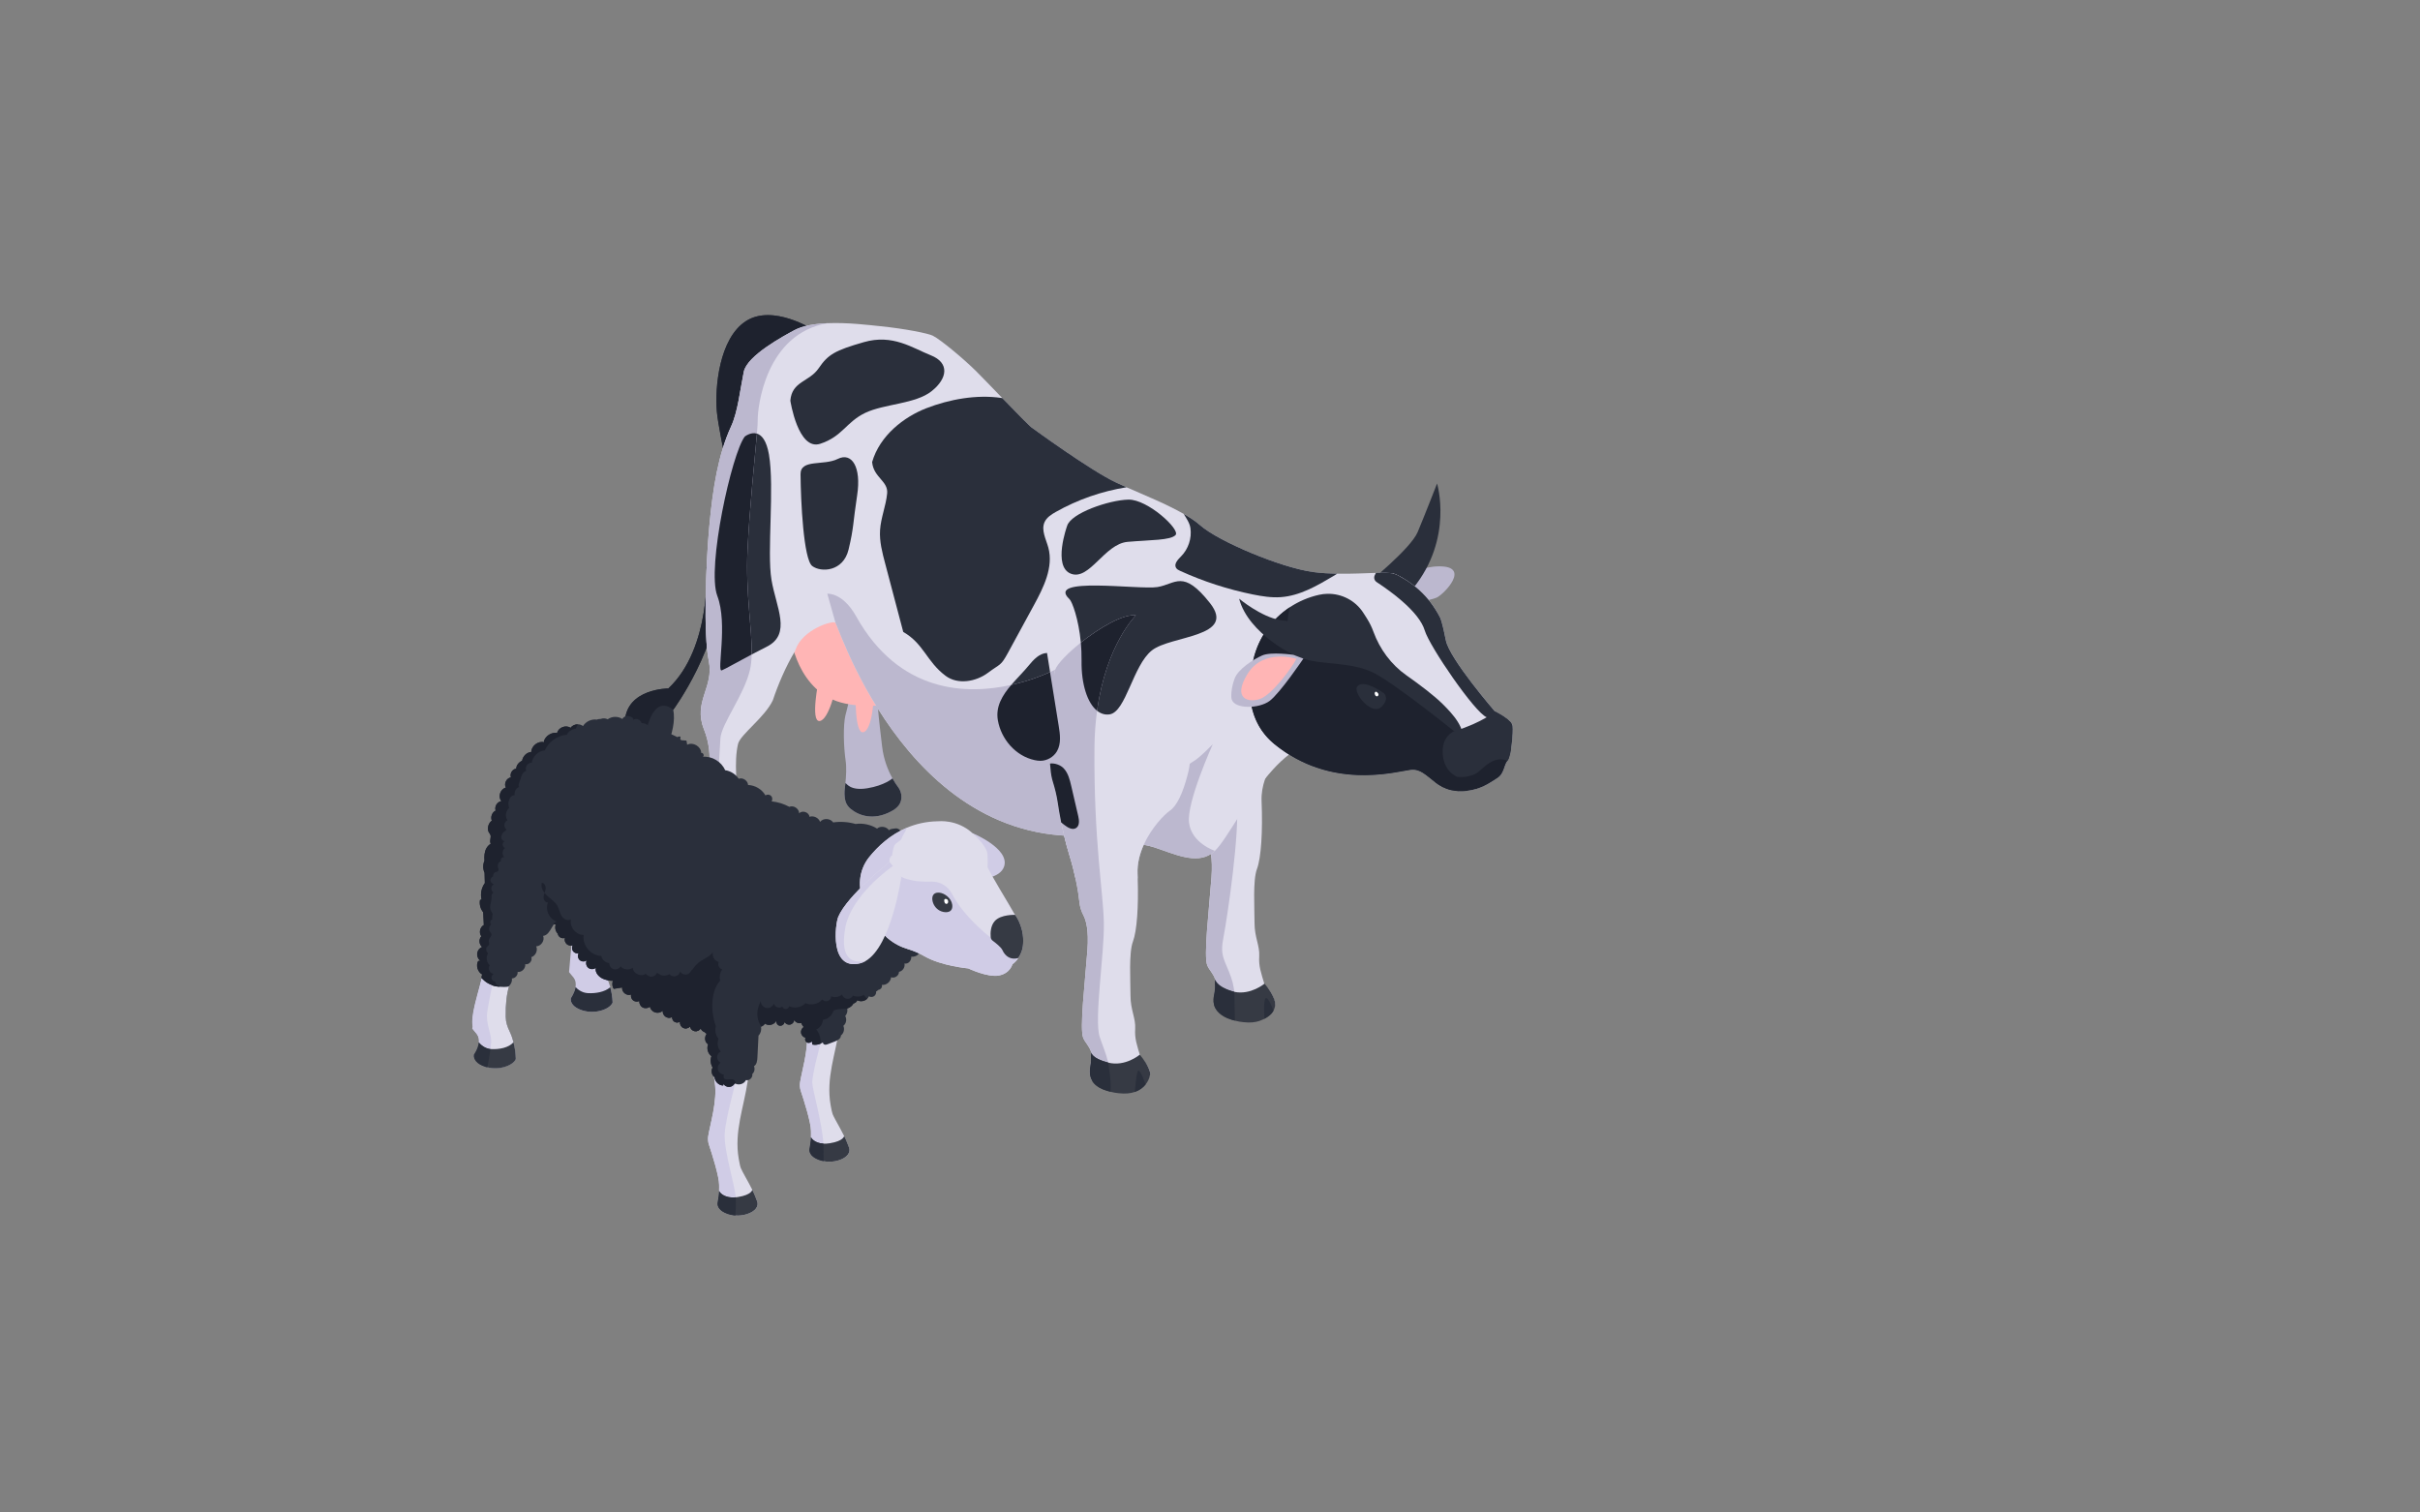 <?xml version="1.0" encoding="utf-8"?>
<!-- Generator: Adobe Illustrator 24.1.3, SVG Export Plug-In . SVG Version: 6.00 Build 0)  -->
<svg version="1.1" id="Layer_1" xmlns="http://www.w3.org/2000/svg" xmlns:xlink="http://www.w3.org/1999/xlink" x="0px" y="0px"
	 viewBox="0 0 1440 900" style="enable-background:new 0 0 1440 900;" xml:space="preserve">
<rect x="0" y="0" width="1440" height="900" fill="#808080" stroke="none"/>
<style type="text/css">
	.st0{fill:#BCB8CF;}
	.st1{fill:#2A2F3B;}
	.st2{fill:#DFDDEB;}
	.st3{fill:#1E222E;}
	.st4{fill:#FFB5B5;}
	.st5{fill:#363A44;}
	.st6{fill:#FFFFFF;}
	.st7{fill:#D0CCE6;}
</style>
<g>
	<g>
		<path class="st0" d="M826.89,354.76c0.56-1.34,9.94-17.56,29.33-17.76c19.38-0.19,2.95,16.66-1.35,18.6
			c-4.31,1.94-14.04,2.04-20.13,10.18C828.64,373.92,826.89,354.76,826.89,354.76z"/>
		<path class="st1" d="M855.12,287.71c0,0,9.89,32.64-14.27,62.34l-27.75-2.34c0,0,26.25-21.07,30.46-31.08
			C847.77,306.61,855.12,287.71,855.12,287.71z"/>
		<path class="st2" d="M899.14,445.62c-0.5,3.24-1.23,6.04-2.09,7.09c-2.28,2.75-1.78,7.72-6.33,10.49
			c-3.74,2.28-9.26,6.67-18.39,7.46c-1.31,0.1-2.69,0.13-4.19,0.08c-0.55-0.03-1.12-0.05-1.73-0.13c-0.16,0-0.31,0-0.47-0.03
			c-2.75-0.26-5.13-1.02-7.22-2.07c-1.78-0.89-3.35-1.96-4.84-3.09c-5.02-3.82-8.82-8.14-14.62-7.32
			c-4.37,0.6-14.57,3.17-27.57,3.19h-1.18c-0.55-0.03-1.1-0.03-1.67-0.05c-0.47,0-0.94-0.03-1.41-0.05c-0.34,0-0.65-0.03-0.99-0.03
			c-0.58-0.03-1.18-0.08-1.78-0.13c-1.78-0.1-3.56-0.29-5.39-0.55c-0.52-0.05-1.02-0.13-1.54-0.21c-0.16-0.03-0.31-0.05-0.5-0.08
			c-0.94-0.16-1.91-0.31-2.9-0.5c-0.05,0-0.1-0.03-0.16-0.03c-0.6-0.13-1.15-0.24-1.73-0.37c-0.39-0.08-0.78-0.18-1.15-0.26
			c-0.42-0.08-0.81-0.18-1.23-0.29c-0.13-0.03-0.26-0.08-0.39-0.1c-0.34-0.08-0.68-0.16-1.02-0.26c-0.5-0.13-0.99-0.26-1.46-0.42
			c-0.6-0.16-1.2-0.34-1.78-0.52c-1.1-0.34-2.17-0.71-3.27-1.1c-0.42-0.16-0.86-0.31-1.31-0.5c-0.44-0.16-0.86-0.34-1.33-0.52
			c-0.18-0.05-0.39-0.13-0.6-0.24c-0.31-0.13-0.68-0.29-1.02-0.44c-0.5-0.18-0.97-0.39-1.44-0.63c-0.58-0.24-1.15-0.52-1.73-0.78
			c-0.52-0.24-1.02-0.5-1.54-0.76c-0.5-0.26-1.02-0.52-1.52-0.81c-0.52-0.26-1.05-0.55-1.54-0.84c-0.52-0.29-1.05-0.6-1.54-0.89
			c-0.5-0.29-0.97-0.58-1.46-0.89c-0.55-0.34-1.1-0.68-1.65-1.05c-0.5-0.31-0.97-0.65-1.46-0.99c-1.18-0.81-2.33-1.65-3.51-2.54
			c-0.24-0.18-0.47-0.37-0.71-0.58c-0.47-0.34-0.89-0.68-1.36-1.05c-12.22-9.97-15.41-23.73-14.57-37.2
			c0.03-0.26,0.03-0.5,0.05-0.76c0-0.16,0.03-0.34,0.03-0.5c0.05-0.5,0.1-0.99,0.16-1.49c0.03-0.5,0.1-1.02,0.16-1.54
			c0.1-0.76,0.21-1.54,0.34-2.33c0.34-2.28,0.78-4.53,1.31-6.72c0-0.05,0.03-0.1,0.03-0.13c4.24-17.92,13.18-32.54,13.18-32.54
			l39.89-8.82l20.17-4.45l0.99-0.21l9-4.87c0,0,0.03,0.03,0.05,0.03c0.31,0.13,2.12,0.81,4.79,2.25c0,0,0,0,0.03,0
			c4.32,2.41,10.88,6.83,16.71,14.15c0,0.05,0.03,0.08,0.05,0.08c2.04,2.59,4,5.55,5.73,8.89c0.18,0.31,0.31,0.63,0.5,0.94
			c0,0,1.18,2.28,3.32,13.37c2.15,11.06,29.22,42.35,29.22,42.35s8,3.87,10.07,7.38c0.26,0.44,0.42,0.86,0.47,1.26
			C900.35,434.32,899.98,440.52,899.14,445.62z"/>
		<path class="st3" d="M899.14,445.62c-0.5,3.24-1.23,6.04-2.09,7.09c-2.28,2.75-1.78,7.72-6.33,10.49
			c-3.74,2.28-9.26,6.67-18.39,7.46c-1.31,0.1-2.69,0.13-4.19,0.08c-0.55-0.03-1.12-0.05-1.73-0.13l-3.45-11.2l22.02-9.97
			L899.14,445.62z"/>
		<path class="st2" d="M780.98,415.81c-2.72,11.42-6.49,20.36-11.16,23.5c-4.68,3.13-19.87,19.43-19.13,37.39
			c0.74,17.96-0.23,33.7-2.75,40.4c-2.52,6.69-1.43,23.36-1.44,32.05c-0.01,8.69,3.18,13.56,2.79,19.86
			c-0.37,6,1.07,9.73,3.09,16.57c2.15,2.64,4.69,5.21,5.81,9.54c0.46,0.79,4.13,7.74-15.5,11.57c-1.46,0.28-2.97,0.31-4.43,0.07
			c-1.39-0.23-2.86-0.54-3.71-0.76c-3.82-0.97-6.69-2.76-8.58-4.28c-1.29-0.81-2.27-1.69-2.72-2.63c-2.2-4.63,0.06-8.64-0.25-12.61
			c-0.06-0.75,0.01-1.99,0.16-3.53c-1.27-3.87-3.49-5.5-4.76-8.46c-2.3-5.41,1-32.72,2.48-52.38c0.87-11.68-0.83-17.66-2.36-20.6
			c-1.25-2.4-2.11-4.98-2.38-7.66c-0.39-3.71-1.18-9.3-2.78-16.26c-0.83-3.64-1.88-7.65-3.23-11.98c-6.15-19.87-7.9-39.11-7.9-39.11
			C693.61,410.82,783.71,404.38,780.98,415.81z"/>
		<path class="st0" d="M732.64,581.81c2.58,7.35,2.59,17.68,1.91,24.18c-3.82-0.97-6.69-2.76-8.58-4.28
			c-1.29-0.81-2.27-1.69-2.72-2.63c-2.2-4.63,0.06-8.64-0.25-12.61c-0.06-0.75,0.01-1.99,0.16-3.53c-1.27-3.87-3.49-5.5-4.76-8.46
			c-2.3-5.41,1-32.72,2.48-52.38c0.87-11.68-0.83-17.66-2.36-20.6c-1.25-2.4-2.11-4.98-2.38-7.66c-0.39-3.71-1.18-9.3-2.78-16.26
			c7.98-6.97,21.28-13.96,22.59-1.07c1.88,18.59-5.65,69.61-7.94,81.24C725.73,569.39,728.78,570.82,732.64,581.81z"/>
		<path class="st1" d="M483.95,196.19c0,0-24.03-15.44-40.06-5.13c-16.02,10.31-18.56,39.7-17.34,53.72s13.53,67.46,13.53,67.46
			l31.65-40.28c0,0-27.19-32.85-27.4-43.46c-0.21-10.61,2.66-23.15,18.74-15.05c16.08,8.1,23.6-18.58,23.6-18.58L483.95,196.19z"/>
		<path class="st1" d="M420.42,337.75c0,0,3.03,47.78-22.73,71.92c0,0-24.67-0.03-25.86,19.42c-1.18,19.45,4.17,24.59,4.17,24.59
			l0.41-5.78c0,0,5.44,9.34,5.55,15.11c0,0,2.49-6.87,1.31-13.15c0,0,3.66-0.6,1.18,6.28c0,0,4.69-1.67,5.5-13.76
			c0,0,3.58-4.8,1.83,12.56c0,0,11.68-19.76,8.8-32.51c0,0,28.17-38.04,27.88-75.83c-0.07-9,9.49-23.81,9.49-23.81l-10.78-13.96
			L420.42,337.75z"/>
		<path class="st3" d="M483.95,196.19c0,0-24.03-15.44-40.06-5.13c-16.02,10.31-18.56,39.7-17.34,53.72s13.53,67.46,13.53,67.46
			l31.65-40.28c0,0-27.19-32.85-27.4-43.46c-0.21-10.61,2.66-23.15,18.74-15.05c16.08,8.1,23.6-18.58,23.6-18.58L483.95,196.19z"/>
		<path class="st3" d="M437.94,322.77c0,0-9.57,14.81-9.49,23.81c0.29,37.79-27.88,75.83-27.88,75.83s-8.78-8.86-14.37,6.8
			c-4.94,13.81-4.46,29.57-4.28,33.07c-0.5-5.8-5.51-14.4-5.51-14.4l-0.41,5.79c0,0-5.35-5.14-4.17-24.59
			c1.19-19.44,25.86-19.42,25.86-19.42c25.76-24.14,22.73-71.91,22.73-71.91l6.75-28.94L437.94,322.77z"/>
		<path class="st0" d="M535.99,476.88c-0.69,2.23-2.43,4.19-5.74,5.95c-10.56,5.62-19.19,2.53-24.15-1.56
			c-1.28-1.06-2.27-2.44-2.85-4c-0.1-0.27-0.21-0.64-0.29-1.05c-0.52-2.35-0.59-4.78-0.26-7.17c0.12-0.87,0.24-1.91,0.36-3.06
			c0.42-3.97,0.73-9.25,0.13-13.36c-1.23-8.39-1.54-21.23-0.1-27.09c1.45-5.86,6.41-20.7-0.21-37.24c-1.21-3.02-1.77-5.76-1.91-8.34
			c3.94,9.49,10.93,25.09,21.49,41.87c0.59,7.3,1.58,14.92,2.4,22.13c0.93,8.17,3.69,14.71,6.21,19.21
			c1.23,2.21,2.41,3.91,3.29,5.09C536.22,470.72,536.9,473.94,535.99,476.88z"/>
		<path class="st4" d="M470.2,376.87c-0.22,0.97,3.85,35.82,32.64,41.75c28.79,5.93,48.5-8.25,46.8-9.16
			c-1.7-0.91-14.85-43.53-14.85-43.53l-28.77-5.05l-24.32,0.49L470.2,376.87z"/>
		<path class="st4" d="M487.14,404.72c0,0-5.05,24.68,0.49,24.32s10.19-20.44,9.46-20.91C496.36,407.67,487.14,404.72,487.14,404.72
			z"/>
		<path class="st4" d="M509.16,411.81c0,0-0.81,25.17,4.58,23.89c5.4-1.28,6.6-21.87,5.8-22.21
			C518.74,413.16,509.16,411.81,509.16,411.81z"/>
		<path class="st2" d="M840.85,350.04l-6.6,7.61l-11.95,13.8l-50.06,74.09c-1.77,1-3.5,2.15-5.22,3.45
			c-3.3,2.51-6.48,5.54-9.53,8.88c-15.25,16.73-27.21,41.37-34.55,48.41c-0.64,0.61-1.29,1.15-1.98,1.62
			c-9.44,6.6-22.42,0.12-34.22-3.72c-1.62-0.53-3.71-1.03-6.15-1.51c-14.38-2.85-40.48-4.94-47.4-5.45
			c-1.11-0.08-1.72-0.13-1.72-0.13c-52.96-3.92-88-41.91-109-75.27c-10.56-16.78-17.55-32.38-21.49-41.87
			c-2.24-5.44-3.5-8.87-3.82-9.37c-0.01-0.02-0.03-0.03-0.04-0.05c-1.57-1.51-19.67,3.99-23.78,16.12c-0.1,0.3-0.21,0.61-0.34,0.94
			c-5.44,8.95-10.16,20.18-13.11,29.06c-0.01,0.01-0.01,0.02-0.02,0.03c-4.77,10.23-19.4,20.39-20.72,26.06
			c-1.21,5.18-1.41,11.5-1.1,18.33c0.4,9.14,1.75,19.19,2.81,28.57c0.99,8.64,4.01,15.47,6.65,19.97c1.08,1.83,2.08,3.28,2.86,4.33
			c1.85,2.46,2.54,5.68,1.62,8.62c-0.69,2.23-2.29,4.49-5.74,5.95c-6.56,2.78-11.07,3.6-14.5,3.26c-4.3-0.39-6.89-2.55-9.65-4.83
			c-1.28-1.06-2.27-2.43-2.86-4c-0.1-0.27-0.2-0.64-0.29-1.05c-0.52-2.35-0.58-4.78-0.26-7.17c0.21-1.54,0.46-3.62,0.62-5.9
			c0.26-3.45,0.34-7.34-0.12-10.53c-1.23-8.39-1.54-21.23-0.1-27.09c1.45-5.86,6.41-20.7-0.21-37.24
			c-6.62-16.53,6.15-24.97,2.86-40.75c-3.31-15.78-1.76-57.58,0.34-80.24c2.1-22.66,5.32-42.66,12.95-59.23
			c4.06-8.82,5.3-21.51,7.55-32.52c1.98-9.68,23.89-21.39,30.08-24.73c5.14-2.77,12.43-3.89,20.02-4.19
			c11.9-0.47,24.5,1.14,30.53,1.74c15.66,1.56,29.28,4.41,31.83,5.7c4.77,2.39,18.67,14.05,25.78,21.11c3,2.99,9.3,9.53,15.62,16.07
			c8.61,8.9,17.31,17.82,17.87,17.81c0,0,34.61,25.32,49.88,32.45c1.92,0.89,3.99,1.82,6.14,2.78c0,0,0,0,0.01,0
			c10.83,4.75,24.04,10.11,34.05,15.86c3.84,2.2,7.21,4.46,9.8,6.76c10.71,9.53,48.47,25.45,67.75,27.88
			c4.54,0.57,9.21,0.83,13.76,0.92c8.54,0.16,16.72-0.32,23.06-0.49c4.64-0.14,8.29-0.11,10.38,0.43c0.02,0,0.03,0.01,0.05,0.02
			c1.7,0.45,3.32,1.27,4.78,2.24c0.01,0,0.02,0.01,0.03,0.02C838.03,346.26,840.85,350.04,840.85,350.04z"/>
		<path class="st1" d="M870.18,442.15c-2.42,8.7-7.86,17.85-11.44,26.35c-7.81-3.88-11.94-11.47-19.48-10.41
			c-9.56,1.34-47.34,12.06-80.84-15.25c-16.33-13.32-16.57-33.43-12.54-50.54c3.05-12.95,10.96-23.93,21.7-31.01
			c5.2-3.45,11.07-5.97,17.36-7.36c1.64-0.36,3.29-0.56,4.93-0.59c8.45-0.17,16.57,3.95,21.3,11.22c0.68,1.05,1.36,2.12,2.03,3.17
			c1.95,3.08,3.14,5.7,4.03,8.14c3.82,10.45,10.55,19.58,19.65,25.98c8.04,5.64,16.66,12.2,21.59,17.11
			C864.29,424.75,872.59,433.47,870.18,442.15z"/>
		<path class="st1" d="M899.61,430.74c-4.88-1.02-11.13-2.47-14.97-3.94c-7.01-2.69-34.05-42.21-36.85-51.62
			c-1.63-5.47-6.6-11.49-13.53-17.52c-4.37-3.81-9.52-7.62-15.09-11.29c-0.01-0.01-0.02-0.01-0.02-0.02
			c-1.36-0.89-1.83-2.65-1.09-4.1l0.7-1.37c4.64-0.14,8.29-0.11,10.38,0.43c0.02,0,0.03,0.01,0.05,0.02
			c1.7,0.45,3.32,1.27,4.78,2.24c0.01,0,0.02,0.01,0.03,0.02c4.34,2.38,10.89,6.81,16.71,14.15c0.02,0.03,0.04,0.06,0.06,0.08
			c2.15,2.8,4.11,5.77,5.74,8.88c0.17,0.31,0.32,0.63,0.48,0.94c0,0,1.2,2.28,3.34,13.35c2.14,11.07,29.22,42.35,29.22,42.35
			S897.56,427.23,899.61,430.74z"/>
		<path class="st0" d="M492.67,192.3c-37.32,5.99-41.93,50.6-41.79,57.53c0.03,1.47-0.15,4.31-0.48,8.19
			c-1.2,14.46-4.34,43.31-5.57,68.94c-1.27,26.57,2.8,47.53,2.44,62.48c-0.07,3.34-0.37,6.37-1,9.11
			c-3.45,15.01-17.12,32.29-17.6,40.89c-0.48,8.59-3.07,44.51-0.41,62.14c0.69,4.56,1.29,9.24,1.8,13.67
			c0.74,6.38,1.31,12.25,1.69,16.51c-4.3-0.39-6.89-2.55-9.65-4.83c-1.28-1.06-2.27-2.43-2.86-4c-0.1-0.27-0.2-0.64-0.29-1.05
			c-0.52-2.35-0.58-4.78-0.26-7.17c0.16-1.16,0.33-2.62,0.48-4.23c0.04-0.4,0.08-0.83,0.11-1.25c0.01-0.13,0.02-0.28,0.03-0.41
			c0.26-3.45,0.34-7.34-0.12-10.53c-1.23-8.39-1.54-21.23-0.1-27.09c1.45-5.86,6.41-20.7-0.21-37.24
			c-6.62-16.53,6.15-24.97,2.86-40.75c-3.31-15.78-1.76-57.58,0.34-80.24c2.1-22.66,5.32-42.66,12.95-59.23
			c4.06-8.82,5.3-21.51,7.55-32.52c1.98-9.68,23.89-21.39,30.08-24.73C477.78,193.72,485.08,192.59,492.67,192.3z"/>
		<path class="st0" d="M722.94,506.29l-1.98,1.62c-9.44,6.6-22.42,0.12-34.22-3.72c-1.62-0.53-3.71-1.03-6.15-1.51
			c-2.37,5.25-3.94,11.14-3.69,17.22c0.04,0.92,0.08,1.84,0.09,2.76l-36.86,0.74c-0.9-4.3-2.13-9.22-3.8-14.6
			c-1.21-3.93-2.26-7.83-3.14-11.56c-1.11-0.08-1.72-0.13-1.72-0.13c-52.96-3.92-88-41.91-109-75.27
			c-10.56-16.78-17.55-32.38-21.49-41.87c-2.24-5.44-3.5-8.87-3.82-9.37l-4.88-17.3c0,0,9.09-0.97,17.16,13.45
			c25.76,46.03,66.02,46.67,92.32,40.82c10.56-2.34,18.86-5.72,23.08-7.64c1.97-0.9,3.06-1.47,3.06-1.47
			c25.15,7.75,40.69,72.51,46.08,73.78c8.15,1.92,26.05-13.42,35.47-18.76c4.8-2.72,12.01-10.55,12.23-10.69
			c-0.25,0.6-15.63,34.54-14.17,46.7C709,501.82,722.94,506.29,722.94,506.29z"/>
		<path class="st2" d="M708.62,416.23c-0.38,1.44,1.29,31.35-1.43,42.76c-0.2,0.81-0.39,1.6-0.6,2.39
			c-2.67,10.27-6.23,18.19-10.58,21.11c-3.08,2.08-10.78,9.92-15.43,20.18c-2.37,5.25-3.94,11.14-3.69,17.22
			c0.04,0.92,0.08,1.84,0.09,2.76c0.55,16.79-0.45,31.29-2.84,37.64c-2.52,6.69-1.44,23.35-1.45,32.04
			c-0.01,8.69,3.19,13.57,2.79,19.86c-0.37,6.01,1.08,9.74,3.1,16.58c2.15,2.63,4.69,5.2,5.81,9.53c0.48,0.83-2.2,10.17-15.19,11.48
			c-1.25,0.36-2.59,0.38-3.86,0.1c-2.17-0.11-4.12-0.5-5.85-1.06c-3.2-1.01-5.65-2.57-7.33-3.91c-1.29-0.82-2.27-1.7-2.72-2.64
			c-2.2-4.62,0.06-8.63-0.25-12.6c-0.06-0.76,0.01-1.98,0.16-3.51c0-0.01,0-0.02,0-0.02c-1.27-3.88-3.49-5.51-4.76-8.47
			c-2.3-5.41,1-32.71,2.48-52.38c0.87-11.68-0.84-17.66-2.36-20.59c-1.25-2.4-2.11-4.98-2.38-7.67c-0.34-3.23-0.99-7.89-2.21-13.64
			c-0.9-4.3-2.13-9.22-3.8-14.6c-1.21-3.93-2.26-7.83-3.14-11.56c-1.82-7.58-3-14.47-3.74-19.46c-0.64-4.35-1.71-8.62-3.01-12.82
			c-0.15-0.49-0.29-0.98-0.41-1.48c-3.68-14.78,4.58-32.47,6.02-41.28c-3.36-11.13-5.48-20.37-4.15-23.76
			c3.57-9.03,35.6-33.97,47.98-32.23C688.26,367.94,710.03,410.91,708.62,416.23z"/>
		<path class="st0" d="M651.24,445.33c-0.4,55.55,5.23,85.15,5.6,103.77c0.37,18.63-5.96,57.53-2.44,68.03
			c3.52,10.51,7.45,16.61,5.1,31.69c-3.2-1.01-5.65-2.57-7.33-3.91c-1.29-0.82-2.27-1.7-2.72-2.64c-2.2-4.62,0.06-8.63-0.25-12.6
			c-0.06-0.76,0.01-1.99,0.16-3.53c-1.27-3.88-3.49-5.51-4.76-8.47c-2.3-5.41,1-32.71,2.48-52.38c0.87-11.68-0.84-17.66-2.36-20.59
			c-1.25-2.4-2.11-4.98-2.38-7.67c-0.34-3.23-0.99-7.89-2.21-13.64c-0.9-4.3-2.13-9.22-3.8-14.6c-1.21-3.93-2.26-7.83-3.14-11.56
			c-0.65-2.71-1.22-5.33-1.71-7.81c-0.91-4.51-1.57-8.55-2.05-11.78c-0.63-4.31-1.7-8.53-2.99-12.69c-0.15-0.49-0.29-0.98-0.41-1.47
			c-0.59-2.34-0.97-5.48-1.2-9.14c-1.22-19.4,1.95-53.04,3.07-55.9c1.45-3.67,7.62-9.98,15.24-16.05
			c11.13-8.85,25.39-17.21,32.74-16.17c0,0-17.65,17.17-23.07,56.74C651.86,429.73,651.29,437.18,651.24,445.33z"/>
		<path class="st1" d="M621.56,310.68c-2.16,4.78,0.87,10.13,2.24,15.19c3.15,11.68-2.82,23.68-8.61,34.29
			c-5.15,9.46-10.29,18.91-15.44,28.35c-4.36,8-4.47,6.3-11.75,11.75c-7.28,5.46-18.1,7.32-25.37,1.86
			c-11.33-8.5-12.88-19.04-25.16-26.09c-3.59-13.59-7.18-27.17-10.77-40.76c-1.72-6.48-3.45-13.1-3.03-19.79
			c0.46-7.42,3.52-14.47,4.22-21.87c0.71-7.4-8.1-9.43-8.94-18.66c4.55-15.79,18.95-26.86,32.25-32.03
			c13.8-5.36,30.05-8.29,44.73-6.1c0.17,0.03,0.34,0.05,0.51,0.08c8.61,8.9,17.31,17.82,17.87,17.81c0,0,34.61,25.32,49.88,32.45
			c1.92,0.89,3.99,1.82,6.14,2.78c-14.75,2.37-29.07,7.33-42.08,14.68C625.58,306.14,622.82,307.9,621.56,310.68z"/>
		<path class="st5" d="M451.98,522.55c-0.69,2.23-2.29,4.49-5.74,5.95c-6.56,2.78-11.07,3.6-14.5,3.26
			c-0.37-4.26-0.94-10.13-1.69-16.51c6.63,0.9,16.55-1.82,17.44-5.65c1.08,1.83,2.08,3.28,2.86,4.33
			C452.2,516.39,452.89,519.61,451.98,522.55z"/>
		<path class="st1" d="M431.74,531.76c-4.3-0.39-6.89-2.55-9.65-4.83c-1.28-1.06-2.27-2.43-2.86-4c-0.1-0.27-0.2-0.64-0.29-1.05
			c-0.52-2.35-0.58-4.78-0.26-7.17c0.16-1.16,0.33-2.62,0.48-4.23c0.04-0.41,0.08-0.83,0.11-1.25c0.01-0.13,0.02-0.28,0.03-0.41
			c0,0,4.13,5.53,10.75,6.43C430.8,521.63,431.37,527.5,431.74,531.76z"/>
		<path class="st1" d="M448.54,527.23c0,0-2.97-8.93-4.86-7.31c-1.89,1.62-2.21,10.37-2.21,10.37S447,528.59,448.54,527.23z"/>
		<path class="st1" d="M535.99,476.88c-0.69,2.23-2.43,4.19-5.74,5.95c-10.56,5.62-19.19,2.53-24.15-1.56
			c-1.28-1.06-2.27-2.44-2.85-4c-0.1-0.27-0.21-0.64-0.29-1.05c-0.52-2.35-0.59-4.78-0.26-7.17c0.12-0.87,0.24-1.91,0.36-3.06
			c0.71,0.01,2.61,4.76,13.01,3.07c10.4-1.7,15-5.88,15-5.88c1.23,2.21,2.41,3.91,3.29,5.09
			C536.22,470.72,536.9,473.94,535.99,476.88z"/>
		<path class="st5" d="M681.67,645.31c-1.4,1.75-3.43,3.41-6.35,4.43c-2.51,0.87-5.69,1.25-9.67,0.77c-1.47-0.08-3.3-0.46-4.87-0.86
			c-0.75-0.2-1.44-0.38-2-0.55c-7.32-2.13-8.89-5.89-9.33-6.82c-2.2-4.62,0.06-8.63-0.25-12.6c-0.06-0.76,0.01-1.98,0.16-3.51
			c0.01,0.29,0.28,3.63,10.02,6.13c10.19,2.62,18.85-4.72,18.85-4.72c2.15,2.63,5.05,6.42,6.17,10.74
			C684.63,638.71,684.19,642.15,681.67,645.31z"/>
		<path class="st5" d="M756.79,602.88c-1.4,1.75-4.32,3.57-7.24,4.58c-2.51,0.87-5.69,1.25-9.67,0.77c-1.47-0.08-3.3-0.46-4.87-0.86
			c-0.07-0.02-0.14-0.04-0.19-0.05c-0.68-0.18-1.3-0.35-1.81-0.49c-7.32-2.13-9.55-6.32-9.99-7.25c-2.2-4.62,0.29-9.12-0.02-13.08
			c-0.06-0.76-0.02-2.09,0.13-3.62c0.01,0.29,0.75,4.65,10.48,7.14c0.29,0.07,0.58,0.14,0.87,0.19c9.81,2.01,17.99-4.92,17.99-4.92
			c2.15,2.63,5.05,6.42,6.17,10.74C758.86,596.43,759.31,599.72,756.79,602.88z"/>
		<path class="st1" d="M660.78,649.64c-0.75-0.2-1.44-0.38-2-0.55c-7.32-2.13-8.89-5.89-9.33-6.82c-2.2-4.62,0.06-8.63-0.25-12.6
			c-0.06-0.76,0.01-1.98,0.16-3.51c0.01,0.29,0.28,3.63,10.02,6.13C659.37,632.29,661.53,643.92,660.78,649.64z"/>
		<path class="st1" d="M681.67,645.31c-1.4,1.75-3.43,3.41-6.35,4.43c0.1-1.47,0.86-12.03,2.02-12.69
			C678.59,636.33,681.67,645.31,681.67,645.31z"/>
		<path class="st1" d="M734.47,590.2l0.34,17.11c-0.68-0.18-1.3-0.35-1.81-0.49c-7.32-2.13-9.55-6.32-9.99-7.25
			c-2.2-4.62,0.29-9.12-0.02-13.08c-0.06-0.76-0.11-2.35,0.04-3.88c0.01,0.29,0.63,4.24,9.98,7.12
			C733.3,589.81,734.18,590.15,734.47,590.2z"/>
		<path class="st1" d="M757.76,601.4c0,0-3.01-8.47-4.61-7.43c-1.6,1.04-0.73,12.23-0.73,12.23S756.3,604.31,757.76,601.4z"/>
		<path class="st1" d="M456.18,384.86c-3.28,1.65-6.25,3.18-8.92,4.58c0.36-14.96-3.71-35.91-2.44-62.48
			c1.23-25.63,4.37-54.49,5.57-68.94c2.8,0.84,5.69,3.97,7.16,12.42c3.39,19.54-1.26,58.03,1.5,74.52
			C461.8,361.46,471.26,377.3,456.18,384.86z"/>
		<path class="st3" d="M447.26,389.45c-9.56,5.04-15.22,8.4-17.76,9.44c-3.24,1.33,3.75-27.48-2.67-44.31
			c-6.41-16.83,8.64-84.86,16.34-94.8c0,0,3.54-2.86,7.22-1.76c-1.2,14.46-4.34,43.31-5.57,68.94
			C443.55,353.53,447.63,374.49,447.26,389.45z"/>
		<path class="st1" d="M470.29,238.4c0,0,4.56,29.97,17.77,25.67c13.21-4.3,15.45-12.99,26.82-18.41
			c11.37-5.42,29.83-5.21,39.47-12.9c9.65-7.69,10.62-16.93-0.43-21.32c-11.04-4.39-22.64-12.81-39.89-7.85
			c-17.25,4.96-21.31,7.35-26.88,15.53C481.6,227.3,471.21,226.77,470.29,238.4z"/>
		<path class="st1" d="M476.36,282.18c0.12,16.15,1.79,50.7,6.96,54.63c5.17,3.93,18.42,3.42,21.61-9.78
			c3.19-13.2,2.57-15.76,5.12-32.4c2.55-16.64-3.13-25.75-11.54-21.55C490.09,277.29,476.29,272.96,476.36,282.18z"/>
		<path class="st1" d="M634.95,313.01c0,0-8.74,24.16,2.3,28.38s19.98-17.77,33.72-18.96c13.73-1.19,25.61-0.86,28.55-4.08
			c2.94-3.23-16.6-21.28-28.05-21.05C660.01,297.52,637.1,305.33,634.95,313.01z"/>
		<path class="st1" d="M685.45,386.99c-11.35,8.95-15.41,36.59-25.18,38.09c-2.72,0.41-5.24-0.38-7.46-2.15
			c5.42-39.57,23.07-56.74,23.07-56.74c-7.35-1.04-21.61,7.33-32.74,16.17c-1.31-14.12-5.19-24.37-6.73-25.81
			c-14.7-13.78,41.4-5.46,52.32-7.23c10.91-1.78,15.18-10.82,31.25,9.53C736.1,379.25,696.79,378.05,685.45,386.99z"/>
		<path class="st3" d="M675.88,366.2c0,0-17.65,17.17-23.07,56.74c-5.74-4.58-9.44-15.75-9.24-29.79c0.05-3.77-0.12-7.38-0.43-10.77
			C654.27,373.53,668.53,365.16,675.88,366.2z"/>
		<path class="st1" d="M868.15,470.73c-0.71-0.02-1.44-0.08-2.2-0.15c-2.76-0.27-5.13-1.04-7.22-2.09
			c-1.78-0.89-3.37-1.96-4.84-3.09l2.16-9.95l0.74-2.38c0,0,10.51-2.57,10.18-2.22c-0.33,0.34,0.3,11.44,0.3,11.44
			S864.46,468.79,868.15,470.73z"/>
		<path class="st3" d="M872.34,470.64c-1.31,0.11-2.71,0.15-4.19,0.09c-0.71-0.02-1.44-0.08-2.2-0.15
			c-2.76-0.27-5.13-1.04-7.22-2.09c-1.78-0.89-3.37-1.96-4.84-3.09c-5.03-3.8-8.82-8.14-14.64-7.32
			c-4.35,0.61-14.56,3.17-27.56,3.19c-0.38,0.01-0.78,0.01-1.17-0.01c-0.56-0.01-1.12-0.02-1.68-0.03
			c-0.47-0.01-0.95-0.03-1.42-0.05c-0.33-0.01-0.65-0.03-0.98-0.05c-0.59-0.03-1.18-0.06-1.79-0.11c-1.76-0.13-3.55-0.3-5.39-0.56
			c-0.51-0.07-1.02-0.13-1.53-0.21c-0.16-0.03-0.33-0.05-0.49-0.08c-0.95-0.15-1.93-0.33-2.9-0.51c-0.06-0.01-0.12-0.03-0.17-0.03
			c-0.58-0.11-1.15-0.23-1.73-0.36c-0.38-0.08-0.76-0.17-1.14-0.26c-0.41-0.09-0.81-0.2-1.23-0.29c-0.13-0.03-0.26-0.06-0.4-0.11
			c-0.33-0.08-0.67-0.16-1-0.25c-0.5-0.13-1-0.27-1.49-0.42c-0.59-0.16-1.19-0.34-1.78-0.53c-1.08-0.33-2.17-0.7-3.25-1.1
			c-0.44-0.15-0.87-0.31-1.31-0.48c-0.45-0.16-0.88-0.34-1.33-0.52c-0.2-0.07-0.41-0.15-0.6-0.24c-0.34-0.14-0.69-0.28-1.04-0.44
			c-0.48-0.19-0.96-0.4-1.44-0.62c-0.58-0.26-1.15-0.52-1.73-0.8c-0.51-0.24-1.03-0.5-1.53-0.76c-0.51-0.26-1.03-0.53-1.54-0.81
			c-0.51-0.27-1.03-0.56-1.54-0.84c-0.52-0.29-1.03-0.58-1.54-0.89c-0.49-0.29-0.97-0.58-1.46-0.88c-0.55-0.34-1.11-0.69-1.66-1.05
			c-0.49-0.32-0.97-0.64-1.46-0.98c-1.17-0.8-2.34-1.65-3.5-2.54c-0.24-0.19-0.48-0.37-0.72-0.57c-0.45-0.34-0.89-0.69-1.34-1.06
			c-12.22-9.97-15.43-23.73-14.58-37.19c0.01-0.25,0.03-0.5,0.05-0.76c0.01-0.16,0.02-0.33,0.04-0.49c0.04-0.5,0.09-0.99,0.13-1.49
			c0.05-0.51,0.1-1.02,0.17-1.53c0.1-0.78,0.21-1.56,0.33-2.33c0.35-2.29,0.79-4.53,1.32-6.74c0.01-0.04,0.02-0.09,0.03-0.13
			c3.08-12.9,10.97-23.82,21.68-30.88c-0.45,1.02-6.39,25.49,7.99,30.62c10.69,3.8,28.97,1.8,42.09,8.61
			c13.12,6.8,47.63,34.62,47.63,34.62s2.7-0.99,4.88,7.02C868.42,448.47,863.07,463.99,872.34,470.64z"/>
		<path class="st1" d="M737.34,356.25c0,0,12.9,10.79,24.53,12.76c11.62,1.97,21.47-2.09,25.54,8.31
			c4.07,10.4-7.42,15.04-11.84,14.58C771.15,391.44,742.73,377.08,737.34,356.25z"/>
		<path class="st0" d="M769.62,389.64c0,0-13.31-1.92-18.53,0.37c-5.21,2.29-14.31,8.07-16.43,13.75s-2.23,10.8-1.76,12.37
			c1.83,6.03,16.34,5.6,22.56,0.97c6.22-4.63,20.1-25.18,20.1-25.18L769.62,389.64z"/>
		<path class="st4" d="M771.43,392.03c0,0-19.54-6.37-29.03,8.86c-9.49,15.23,0.83,17.48,7.66,14.89
			C756.89,413.19,768.46,397.82,771.43,392.03z"/>
		<path class="st1" d="M807.22,409.36c0,0,1.56-6.84,16.22,3.08c0,0,3.76,3.33-1.53,8.25C816.62,425.62,806.46,414.19,807.22,409.36
			z"/>
		<path class="st1" d="M897.04,452.71c-6.67-2.64-11.51,1.3-16.52,5.93c-5.01,4.64-13.25,3.67-13.25,3.67s-8-2.68-8.78-13.58
			c-0.79-10.91,6.81-13.6,6.81-13.6c17.48-5.46,24.25-11.78,24.25-11.78s8.01,3.89,10.06,7.39c0.26,0.43,0.42,0.85,0.47,1.26
			C900.53,435.78,899.28,449.99,897.04,452.71z"/>
		<path class="st1" d="M795.69,341.37c-0.75,0.5-1.52,0.96-2.27,1.41c-9.77,5.8-20.01,11.76-31.34,12.55
			c-5.55,0.39-11.1-0.5-16.56-1.6c-14.86-3.01-29.36-7.71-43.16-13.98c-0.98-0.44-2.02-0.95-2.57-1.87
			c-1.39-2.35,1.15-4.96,3.06-6.89c4.26-4.32,6.36-10.66,5.52-16.66c-0.45-3.19-2.43-5.9-4-8.52c3.84,2.2,7.21,4.46,9.8,6.76
			c10.71,9.53,48.47,25.45,67.75,27.88C786.47,341.03,791.14,341.29,795.69,341.37z"/>
		<path class="st1" d="M624.84,399.9c-4.22,1.92-12.53,5.31-23.08,7.64c3.37-3.94,7.19-7.66,10.29-11.43
			c2.91-3.54,6.38-7.38,10.97-7.57C623.62,392.33,624.23,396.12,624.84,399.9z"/>
		<path class="st3" d="M628.95,447.01c-1.98,3.42-5.85,5.67-9.8,5.71c-1.18,0-2.35-0.16-3.5-0.41
			c-11.33-2.43-19.94-12.52-21.88-23.73c-1.41-8.21,2.73-14.88,7.97-21.02c10.56-2.34,18.86-5.72,23.08-7.64
			c1.71,10.64,3.42,21.27,5.13,31.89C630.8,436.92,631.54,442.51,628.95,447.01z"/>
		<path class="st3" d="M640.27,492.74c-2.17,1.35-4.91-0.29-6.93-1.86c-0.63-0.49-1.25-0.97-1.88-1.46
			c-0.91-4.51-1.57-8.55-2.05-11.78c-0.63-4.31-1.7-8.53-2.99-12.69c-0.15-0.49-0.29-0.98-0.41-1.47c-0.59-2.34-0.97-5.48-1.2-9.14
			c2.94-0.37,6.32,0.91,8.17,2.9c2.62,2.81,3.59,6.73,4.46,10.48c1.38,5.95,2.76,11.9,4.14,17.84
			C642.18,488.09,642.5,491.36,640.27,492.74z"/>
	</g>
	<path class="st6" d="M819.48,414.33c0.49-0.09,0.82-0.63,0.78-1.13c-0.07-0.83-1.58-2.35-2.15-1.15
		C817.71,412.89,818.44,414.52,819.48,414.33z"/>
</g>
<g>
	<g>
		<path class="st7" d="M578.74,495.8c0,0,21.85,8.96,18.83,19.54c-2.19,7.64-15.41,7.83-15.63,8.17l-7.82-13.76L578.74,495.8z"/>
		<path class="st7" d="M364.52,596.67c-0.01,0.01-0.01,0.01-0.01,0.01c-0.86,1.77-2.89,3.4-6.14,4.46c-3.89,1.26-8.11,1.29-12,0.05
			c-4.95-1.58-7.17-4.47-6.7-7.22c0-0.05,2.24-3.13,2.8-6.63c0.31-1.92,0.11-3.98-1.25-5.72l-2.62-3.16c0,0,0.65-7.85,1.55-17.43
			c4.97,5.16,11.49,11.23,19.56,17.3c0,0.01,0,0.01,0,0.01c0.34,1.02,0.74,2.02,1.19,3c1,2.12,1.71,4.19,2.23,6.1
			C364.58,592.7,364.52,596.67,364.52,596.67z"/>
		<path class="st2" d="M499.13,690.44c-2.93,0.93-6.06,1.12-9.06,0.54c-0.89-0.17-1.77-0.41-2.63-0.71
			c-4.33-1.53-6.25-4.16-5.78-6.68c0.58-3.1,1.03-6.22,0.93-9.36c-0.01-0.43-0.02-0.86-0.02-1.3c0-5.05-4.22-18.27-6.05-23.78
			c-0.54-1.62-0.69-3.34-0.44-5.04c0.85-5.78,4.83-18.81,4.2-29.12c-0.06-0.97-0.15-1.92-0.3-2.84c-0.41-2.51-0.75-5.28-1.05-8.09
			c7.74-1.37,15.27-3.63,22.45-6.68c-0.01,0.07-0.01,0.13-0.02,0.2c-0.41,4.05-1.05,8.88-1.75,13.58
			c-2.42,16.22-8.16,30.18-5.37,46.33c0.46,2.63,0.88,4.65,1.24,5.55c1.3,3.24,6.97,12.09,8.97,17.92c0.22,0.63,0.48,1.23,0.72,1.86
			C506.29,685.64,504.28,688.79,499.13,690.44z"/>
		<path class="st7" d="M489.94,680.5c-5.44-0.31-7.39-3.49-7.37-3.91h-0.01c-0.01,0.23-0.02,0.46-0.04,0.69
			c0.07-1.01,0.1-2.03,0.06-3.04c-0.01-0.43-0.02-0.86-0.02-1.3c0-5.05-4.22-18.27-6.05-23.78c-0.54-1.62-0.69-3.34-0.44-5.04
			c0.85-5.78,4.83-18.81,4.2-29.12h3.8l4.15,6.07c0,0-5.1,18.56-4.89,23.29C483.53,648.79,489.18,667.81,489.94,680.5z"/>
		<path class="st2" d="M444.94,643.17c-2.41,16.22-8.15,30.17-5.37,46.33c0.46,2.63,0.88,4.65,1.25,5.55
			c0.95,2.39,4.31,7.86,6.8,12.89c0.84,1.7,1.58,3.35,2.1,4.83c0.25,0.68,0.51,1.35,0.78,2.03c1.14,2.84-0.86,6.01-6.03,7.66
			c-2.24,0.72-4.58,1-6.9,0.83c-1.63-0.11-3.24-0.44-4.79-0.99c-4.33-1.53-6.25-4.16-5.79-6.68c0.43-2.33,0.8-4.66,0.9-7.01
			c0.05-0.78,0.06-1.56,0.03-2.35c-0.01-0.43-0.02-0.86-0.02-1.3c0-5.05-4.22-18.27-6.05-23.78c-0.54-1.62-0.69-3.35-0.44-5.04
			c0.93-6.33,5.62-21.34,3.9-31.97c-0.67-4.17-1.18-8.99-1.56-13.67c-0.82-10.33-1.02-19.91-1.02-19.91
			c-6.89-26.68-15.07-60.26-15.07-60.26l48.72,5.39c0,0,1.94,20.5-3.65,35.57c-5.6,15.06-4.73,25.39-6.03,38.31
			C446.3,633.65,445.65,638.47,444.94,643.17z"/>
		<path class="st7" d="M437.8,712.46c-7.37,0.7-9.91-3.37-9.88-3.86h-0.01c0.05-0.78,0.06-1.56,0.03-2.35
			c-0.01-0.43-0.02-0.86-0.02-1.3c0-5.05-4.22-18.27-6.05-23.78c-0.54-1.62-0.69-3.35-0.44-5.04c0.93-6.33,5.62-21.34,3.9-31.97
			c-0.67-4.17-1.18-8.99-1.56-13.67l2.93-1.49l10.54,15.57c0.6,0.33-5.38,19.99-6,30.05C430.63,684.46,437.18,704.62,437.8,712.46z"
			/>
		<path class="st1" d="M546.36,563.68c2.38,3.05-0.63,5.94-4.13,5.61c0.21,2.17-1.69,4.57-4.05,4.03c0.53,2.16-1.06,4.59-3.25,4.97
			c0.06,2.25-2.62,4.08-4.71,3.21c-0.15,2.67-2.85,4.9-5.5,4.55c0.55,1.36-0.77,2.9-2.22,3.02c-0.3,0.41-0.7,0.74-1.19,0.92
			c0.17,1.06-0.33,2.2-1.22,2.79c-0.89,0.6-2.13,0.63-3.04,0.08c-0.23,0.54-0.57,1.02-0.98,1.42c-1.52,1.49-4.05,1.99-5.93,0.93
			c-0.39,0.99-1.28,1.66-2.29,1.94c-0.76,1.42-2.17,2.51-3.73,2.93c0.01,0.06,0.02,0.12,0.04,0.18c0.27,1.52-0.15,3.17-1.21,4.31
			c1.09,1.88,0.59,4.52-1.12,5.86c0.88,1.94,0.25,4.46-1.46,5.74c0.08,1.81-1.92,2.9-3.6,3.55c-1.34,0.51-2.68,1.03-4.02,1.54
			c-0.62,0.24-1.27,0.48-1.92,0.37c-0.65-0.11-1.27-0.71-1.15-1.36c-0.45,0.31-0.93,0.58-1.44,0.79c-1.5,0.64-3.2,0.83-4.8,0.51
			c-0.13-0.65-0.27-1.3-0.4-1.95c-0.6,0.91-1.93,1.24-2.88,0.71c-0.95-0.53-1.36-1.84-0.89-2.82c-1.32-0.33-2.39-1.5-2.62-2.84
			c-0.22-1.35,0.43-2.79,1.57-3.53c-0.64-0.69-1.13-1.52-1.45-2.41c-0.05,0.01-0.1,0.04-0.15,0.05c-1.53,0.37-3.26-0.4-4-1.79
			c-0.13,1.31-1.19,2.48-2.48,2.73c-1.29,0.25-2.71-0.45-3.3-1.62c-0.1,1.45-1.69,2.6-3.09,2.23c-1.27-0.34-2.06-1.83-1.73-3.08
			c-1.05,2.47-4.64,3.52-6.81,1.87c-0.54,0.78-1.3,1.37-2.15,1.77c-0.08,0.04-0.15,0.07-0.23,0.11c0.39,1.85-0.16,3.89-1.49,5.25
			c-0.22,4.32-0.43,8.64-0.65,12.96c-0.1,1.96-0.37,4.23-2.04,5.26c0.69,1.55,0.27,3.54-1.02,4.65c0.46,2.04-1.77,4.15-3.78,3.59
			c-0.98,2.17-3.88,3.16-6.02,2.21c-0.2-0.09-0.41-0.2-0.6-0.33c-0.58,1.24-1.87,2.12-3.24,2.2c-1.37,0.08-2.76-0.62-3.49-1.78
			c-0.06,0.32-0.11,0.64-0.17,0.95c-2.6-0.06-4.95-2.32-5.11-4.91c-1.76-1.28-2.3-3.96-1.17-5.81c-1.23-1.99-1.51-4.54-0.72-6.75
			c-2.12-1.56-2.97-4.62-1.97-7.04c-2.16-1.36-2.27-4.36-0.88-6.28c-0.46-0.28-0.88-0.62-1.28-1.01c-1.01-0.36-1.87-1.14-2.27-2.14
			c-0.73,1.19-2.22,1.84-3.59,1.58c-1.36-0.27-2.5-1.44-2.73-2.81c-0.98,1.14-2.75,1.51-4.1,0.83c-1.34-0.67-2.11-2.31-1.78-3.77
			c-0.91,0.71-2.26,0.8-3.27,0.22c-1-0.57-1.61-1.77-1.47-2.92c-0.81,0.47-1.8,0.6-2.71,0.4c-0.43-0.1-0.84-0.27-1.21-0.51
			c-1.16-0.74-1.84-2.17-1.71-3.54c-1.21,1.07-2.99,1.44-4.52,0.95c-1.54-0.48-2.77-1.82-3.15-3.39c-1.16,0.98-2.94,1.15-4.27,0.42
			c-1.34-0.72-2.15-2.31-1.97-3.82c-1.16,0.58-2.64,0.44-3.67-0.35c-1.02-0.8-1.54-2.2-1.26-3.47c-2.54,1.01-5.71-1.52-5.3-4.22
			c-1.66,0.27-3.33,0.53-4.99,0.79c-0.98-1.34-1.06-3.17-0.54-4.76c-2.17,0.05-4.57-0.62-6-1.28c-2.52-1.19-4.81-3.79-4.12-6.49
			c-1.26,1.05-3.27,1.05-4.53,0c-1.26-1.05-1.63-3.02-0.85-4.45c-1.18,0.94-3.03,0.9-4.17-0.08c-1.14-0.99-1.44-2.82-0.67-4.12
			c-1.21,0.29-2.57-0.18-3.32-1.18c-0.74-0.99-0.83-2.43-0.22-3.51c-1.26,0.41-2.72,0.08-3.68-0.83c-0.95-0.91-1.35-2.37-0.99-3.64
			c-1.73,0.78-4.04-0.57-4.21-2.46c-1.4-1.37-1.9-3.58-1.23-5.43c-0.41-0.06-0.83-0.11-1.24-0.17c-0.34,0.58-0.67,1.19-1.02,1.79
			c-1.37,2.45-2.83,4.86-5.26,5.1c1.12,2.7-1.19,6.19-4.11,6.21c1.11,2.43-0.36,5.68-2.92,6.46c0.88,2.1-1.4,4.73-3.61,4.16
			c0.37,2.47-2.05,4.95-4.53,4.63c0.26,1.94-1.48,3.89-3.43,3.85c0.32,1.61-0.42,3.33-1.65,4.45c-0.01,0.05-0.03,0.1-0.04,0.15
			c-1.42,4.85-2.13,10.74-1.99,18.16c0.07,3.45,0.95,5.83,2.41,8.96c3.72,7.96,3.61,16.33,3.61,16.33c0,0.01-0.01,0.01-0.01,0.01
			c-0.86,1.77-2.9,3.4-6.14,4.46c-3.89,1.26-8.1,1.29-12,0.05c-4.94-1.58-7.17-4.46-6.69-7.23c-0.04-0.01,5.39-7.41,1.55-12.35
			l-2.62-3.16c0,0,0.09-0.36,0.25-1.02c-0.63-3.5,0.05-7.98,1.23-13.01c1.15-4.92,2.77-10.36,4.08-15.92
			c-0.09-0.74,0.04-1.51,0.41-2.17c-2.75-1.47-3.91-5.3-2.45-8.05c0.39-0.07,0.79-0.14,1.19-0.2c-1.3-1.05-1.98-2.8-1.75-4.44
			c0.24-1.65,1.39-3.14,2.93-3.77c-1.9-1.43-2.13-4.59-0.46-6.29c-1.61-2.07-0.86-5.53,1.47-6.73c-0.13-2.53-0.25-5.06-0.37-7.59
			c-1.66-1.98-2.38-4.72-1.91-7.27c0.31-0.12,0.62-0.23,0.93-0.35c-0.81-3.32-0.06-6.99,1.96-9.74c-0.06-2.03-0.11-4.07-0.17-6.1
			c-1.02-2.27-1.05-4.96-0.06-7.25c-0.2-2.51-0.06-5.15,1.15-7.36c0.59-1.08,1.5-2.03,2.56-2.66c-0.07-0.2-0.14-0.4-0.2-0.62
			c-0.41-1.52,0.42-3.05,0.13-4.36c-0.2-0.93-1.25-1.79-1.46-2.9c-0.41-2.15,0.36-4.62,2.2-5.9c-0.91-2.17,0.15-4.98,2.27-6
			c-0.84-2.36,0.92-5.26,3.4-5.61c-2.18-2.59-0.62-7.28,2.68-8.05c-1.31-2.33,0.39-5.74,3.04-6.09c-0.85-2.17,0.81-4.93,3.12-5.2
			c0.09-2.09,1.59-3.84,3.5-4.72c0.44-2.64,2.72-5.01,5.44-5.18c0.11-3.7,4.12-6.73,7.71-5.83c-0.06-0.2-0.13-0.41-0.18-0.62
			c1.02-3.21,4.55-5.42,7.88-4.92c0.78-3.27,5.27-4.95,8-3c0.95-1.4,2.65-2.14,4.33-2.12c1.1,0.01,2.19,0.36,3.05,1.06
			c1.69-2.78,5.16-4.36,8.38-3.83c0.01-0.04,0.02-0.08,0.03-0.12c0.74-0.22,1.42-0.31,2.06-0.29c1.36-0.52,2.94-0.5,4.22,0.21
			c2.5-1.86,6.18-1.94,8.76-0.19c0.62-1.3,2.18-2.07,3.59-1.78c1.41,0.29,2.87,0.83,2.95,2.26c1.69-1.2,4.47-0.06,4.83,1.99
			c2.19-0.2,4.38,1.26,5.18,3.29c0.25,0.11,0.51,0.22,0.75,0.33c0.54-0.52,1.34-0.79,2.1-0.81c1.05-0.01,2.05,0.38,3.01,0.78
			c1.62,0.67,3.21,1.41,4.8,2.15c1.35,0.62,2.71,1.25,4.05,1.87c0.48,0.22,0.96,0.45,1.43,0.71c0.57-0.36,1.27-0.51,1.89-0.24
			c-0.04,0.5-0.08,1-0.13,1.49c0.19,0.18,0.36,0.37,0.51,0.58c1.05,0.08,2.1,0.15,3.15,0.23c0.15,0.83,0.29,1.66,0.44,2.49
			c3.39-1.87,8.31,1,8.34,4.87c1.16-0.36,2.05,1.66,1,2.27c5.48-0.45,11.06,2.92,13.22,7.98c3.24,0.48,6.26,2.37,8.09,5.09
			c2.45-0.89,5.46,1.13,5.57,3.72c4.2,0.14,8.25,2.56,10.35,6.19c0.98-0.69,2.45-0.58,3.3,0.25c0.86,0.83,1.02,2.3,0.36,3.3
			c3.68,0.38,7.27,1.49,10.53,3.25c2.55-1.11,5.89,1.12,5.85,3.91c1.8-2.09,5.96-0.71,6.14,2.04c2.43-0.88,5.45,0.55,6.32,2.99
			c1.88-2.36,6.11-2.18,7.78,0.34c4.45-0.63,9.02-0.31,13.33,0.93c4.41-0.62,9.02,0.37,12.79,2.74c2.1-1.81,5.79-1.21,7.22,1.18
			c-0.58-0.95,4.14-1.4,4.58-1.28c1.99,0.53,2.65,1.91,3.2,3.59c18.19,2.2,29.43,3.18,29.43,3.18L546.36,563.68z"/>
		<path class="st2" d="M306.92,630.26c0,0.01-0.01,0.01-0.01,0.01c-0.86,1.77-2.9,3.4-6.14,4.46c-3.89,1.26-8.1,1.29-12,0.05
			c-0.59-0.19-1.14-0.39-1.65-0.62c-3.78-1.65-5.46-4.17-5.04-6.61c0-0.05,2.55-3.56,2.88-7.34c0-0.01,0-0.01,0-0.01
			c0.15-1.7-0.14-3.47-1.33-5l-2.62-3.16c0,0,0.09-0.36,0.25-1.02c-0.63-3.5,0.05-7.98,1.23-13.01c0.08-0.34,0.16-0.67,0.25-1.01
			c0.12-0.51,0.25-1.02,0.38-1.53c0.36-1.44,0.75-2.91,1.15-4.41c0.15-0.58,0.32-1.16,0.47-1.75c0.27-1.02,0.54-2.04,0.81-3.07
			c0.18-0.69,0.36-1.37,0.53-2.07c0.18-0.69,0.34-1.38,0.51-2.08c0,0,2.07,2.83,6.28,4.28c1.09,0.37,2.34,0.65,3.72,0.76
			c0.19,0.01,0.38,0.03,0.56,0.04c4.56,0.33,5.54-0.11,5.75-0.37c-1.42,4.85-2.13,10.74-1.99,18.16c0.07,3.45,0.95,5.83,2.41,8.96
			c0.99,2.12,1.71,4.26,2.24,6.28C306.98,625.75,306.92,630.26,306.92,630.26z"/>
		<path class="st5" d="M306.92,630.26c0,0.01-0.01,0.01-0.01,0.01c-0.86,1.77-2.9,3.4-6.14,4.46c-3.48,1.13-7.22,1.27-10.77,0.39
			c-0.41-0.1-0.82-0.22-1.23-0.34c-4.94-1.58-7.17-4.46-6.69-7.23c0-0.05,2.55-3.56,2.88-7.34c0.14,0.2,2.62,3.55,6.92,4
			c0.15,0.02,0.31,0.04,0.47,0.04c4.72,0.25,10.3-0.76,13.19-4.05l0.01-0.01C306.98,625.75,306.92,630.26,306.92,630.26z"/>
		<path class="st1" d="M364.52,596.67c-0.01,0.01-0.01,0.01-0.01,0.01c-0.86,1.77-2.89,3.4-6.14,4.46c-3.89,1.26-8.11,1.29-12,0.05
			c-4.95-1.58-7.17-4.47-6.7-7.22c0-0.05,2.24-3.13,2.8-6.63c1.08,1.18,3.62,3.43,7.33,3.63c4.64,0.25,10.07-0.65,13.33-3.53
			C364.58,592.7,364.52,596.67,364.52,596.67z"/>
		<path class="st5" d="M444.48,722.46c-2.24,0.72-4.58,1-6.9,0.83c-0.15-0.01-0.32-0.02-0.47-0.04c-0.13-0.01-0.25-0.02-0.36-0.04
			c-0.58-0.06-1.16-0.16-1.73-0.29c-0.21-0.04-0.43-0.09-0.64-0.15c-0.53-0.13-1.07-0.29-1.59-0.48c-4.33-1.53-6.25-4.16-5.79-6.68
			c0.43-2.33,0.8-4.66,0.9-7.01h0.01c-0.03,0.48,2.52,4.56,9.88,3.86c0.41-0.04,0.85-0.09,1.3-0.16c8.37-1.34,8.54-4.36,8.54-4.36
			c0.84,1.7,1.58,3.35,2.1,4.83c0.25,0.68,0.51,1.35,0.78,2.03C451.64,717.64,449.64,720.81,444.48,722.46z"/>
		<path class="st5" d="M499.14,690.44c-2.93,0.94-6.06,1.12-9.07,0.55c-0.89-0.17-1.77-0.41-2.63-0.71
			c-1.95-0.69-3.41-1.6-4.38-2.63c-0.13-0.13-0.24-0.26-0.34-0.39c-0.76-0.93-1.13-1.93-1.12-2.93c0-0.24,0.03-0.48,0.07-0.72
			c0.32-1.75,0.61-3.5,0.78-5.26c0.04-0.35,0.06-0.71,0.08-1.06c0.02-0.23,0.04-0.46,0.04-0.69h0.01c-0.02,0.43,1.92,3.61,7.37,3.91
			c1.12,0.07,2.38,0.01,3.82-0.22c8.37-1.34,8.54-4.36,8.54-4.36c0.84,1.7,1.58,3.35,2.1,4.83c0.25,0.68,0.51,1.35,0.78,2.03
			C506.3,685.62,504.3,688.79,499.14,690.44z"/>
		<path class="st3" d="M324.67,529c-0.11,0.8-0.38,1.56-0.64,2.34c-1.39-1.77-2.27-3.93-1.62-6.01
			C324.04,525.35,324.9,527.38,324.67,529z"/>
		<path class="st3" d="M414.63,584.96c-0.79,2.46-0.51,5.24,0.78,7.48c-1.35,2.34-0.6,5.64,1.61,7.17c-1.49,1.4-1.54,4.05-0.11,5.5
			c-1.36,1.84-1.4,5.11,0.01,6.91c-0.73,1.19-2.22,1.84-3.59,1.58c-1.36-0.27-2.5-1.44-2.73-2.81c-0.98,1.14-2.75,1.51-4.1,0.83
			c-1.34-0.67-2.11-2.31-1.78-3.77c-0.91,0.71-2.26,0.8-3.27,0.22c-1-0.57-1.61-1.77-1.47-2.92c-1.19,0.69-2.77,0.65-3.93-0.11
			c-1.16-0.74-1.84-2.17-1.71-3.54c-1.21,1.07-2.99,1.44-4.52,0.95c-1.54-0.48-2.77-1.82-3.15-3.39c-1.16,0.98-2.94,1.15-4.27,0.42
			c-1.34-0.72-2.15-2.31-1.97-3.82c-1.16,0.58-2.64,0.44-3.67-0.35c-1.02-0.8-1.54-2.2-1.26-3.47c-2.54,1.01-5.71-1.52-5.3-4.22
			c-1.66,0.27-3.33,0.53-4.99,0.79c-0.98-1.34-1.06-3.17-0.54-4.76c-2.17,0.05-4.57-0.62-6-1.28c-2.52-1.19-4.81-3.79-4.12-6.49
			c-1.26,1.05-3.27,1.05-4.53,0c-1.26-1.05-1.63-3.02-0.85-4.45c-1.18,0.94-3.03,0.9-4.17-0.08c-1.14-0.99-1.44-2.82-0.67-4.12
			c-1.21,0.29-2.57-0.18-3.32-1.18c-0.74-0.99-0.83-2.43-0.22-3.51c-1.26,0.41-2.72,0.08-3.68-0.83c-0.95-0.91-1.35-2.37-0.99-3.64
			c-1.73,0.78-4.04-0.57-4.21-2.46c-1.4-1.37-1.9-3.58-1.23-5.43c-0.41-0.06-0.83-0.11-1.24-0.17c-0.34,0.58-0.67,1.19-1.02,1.79
			c0.51-1.48,1.36-2.75,2.75-3.54c-4.44-1.38-6.97-7.04-5.03-11.27c-1.61,0.3-2.8-1.64-2.69-3.27c0.06-0.82,0.31-1.6,0.58-2.38
			c0.46,0.58,0.97,1.13,1.49,1.61c2.14,1.96,4.73,3.55,6.17,6.07c1.08,1.91,1.38,4.2,2.53,6.07c1.15,1.87,3.79,3.21,5.53,1.88
			c-1.05,4.5,2.94,9.45,7.57,9.39c-1,6.08,4.33,12.4,10.49,12.46c0.39,2.25,2.46,4.09,4.73,4.24c-0.07,1.6,1.06,3.18,2.6,3.63
			c1.54,0.46,3.35-0.26,4.15-1.65c1.75,2.03,5.1,2.41,7.25,0.81c0.12,3.58,5.18,5.79,7.88,3.44c-0.58,0.5,2.14,1.77,2.41,1.82
			c1.25,0.23,2.19-0.2,3.2-0.85c0.4-0.26,0.5-1.13,0.95-1.23c0.54-0.12,1.58,0.93,2.09,1.13c1.68,0.66,3.69,0.53,5.18-0.53
			c0.86,1.08,2.36,1.6,3.7,1.29c1.34-0.31,2.47-1.43,2.78-2.77c0.75,1.21,2.23,1.93,3.65,1.76c1.41-0.17,2.69-1.21,3.14-2.56
			c2.74,1.36,6.47,0.14,7.88-2.58c0.26,0.89,1.65,0.83,2.29,0.17c0.84-0.87,0.93-2.2,1.83-3.02c0.03,0.27-2.97,8.04-2.03,7.95
			C418.91,580.13,415.43,582.48,414.63,584.96z"/>
		<path class="st3" d="M516.07,594.27c-1.52,1.49-4.05,1.99-5.93,0.93c-0.39,0.99-1.28,1.66-2.29,1.94
			c-0.76,1.42-2.17,2.51-3.73,2.93c0.01,0.06,0.02,0.12,0.04,0.18c-1.8-0.15-7.98,0.36-8.26,1.33c-0.79,2.76-3.37,4.93-6.23,5.24
			c-0.11,2.46-1.71,4.78-3.96,5.78c1.96,2.31,2.82,5.44,2.53,8.45c-1.5,0.64-3.2,0.83-4.8,0.51c-0.13-0.65-0.27-1.3-0.4-1.95
			c-0.6,0.91-1.93,1.24-2.88,0.71c-0.95-0.53-1.36-1.84-0.89-2.82c-1.32-0.33-2.39-1.5-2.62-2.84c-0.22-1.35,0.43-2.79,1.57-3.53
			c-0.64-0.69-1.13-1.52-1.45-2.41c-0.05,0.01-0.1,0.04-0.15,0.05c-1.53,0.37-3.26-0.4-4-1.79c-0.13,1.31-1.19,2.48-2.48,2.73
			c-1.29,0.25-2.71-0.45-3.3-1.62c-0.1,1.45-1.69,2.6-3.09,2.23c-1.27-0.34-2.06-1.83-1.73-3.08c-1.05,2.47-4.64,3.52-6.81,1.87
			c-0.54,0.78-1.3,1.37-2.15,1.77c-2.43-3.35-3.11-7.94-1.72-11.85c0.45-1.14,0.9-2.27,1.35-3.4c-0.08,1.92,1.4,3.79,3.29,4.15
			c1.89,0.35,3.95-0.86,4.57-2.68c0.25,2.17,3.36,3.32,4.96,1.85c0.27,0.88,1.18,1.52,2.1,1.49c0.92-0.04,1.77-0.74,1.98-1.64
			c3.21,1.45,7.28,0.68,9.73-1.84c3.34,1.49,7.61,0.55,10-2.22c0.78,0.93,2.15,1.29,3.29,0.88c1.14-0.41,1.97-1.56,1.99-2.76
			c2.12,0.93,4.77,0.46,6.45-1.12c0.34,1.37,1.6,2.47,3.01,2.62c1.4,0.15,2.87-0.65,3.5-1.91c2.05,0.92,4.55,0.76,6.45-0.42
			C514.52,592.92,515.23,593.68,516.07,594.27z"/>
		<path class="st3" d="M437.83,644.91c-0.2-0.09-0.41-0.2-0.6-0.33c-0.58,1.24-1.87,2.12-3.24,2.2c-1.37,0.08-2.76-0.62-3.49-1.78
			c-0.06,0.32-0.11,0.64-0.17,0.95c-2.6-0.06-4.95-2.32-5.11-4.91c-1.76-1.28-2.3-3.96-1.17-5.81c-1.23-1.99-1.51-4.54-0.72-6.75
			c-2.12-1.56-2.97-4.62-1.97-7.04c-2.16-1.36-2.27-4.36-0.88-6.28c-0.46-0.28-0.88-0.62-1.28-1.01c-1.01-0.36-1.87-1.14-2.27-2.14
			c-0.73,1.19-2.22,1.84-3.59,1.58c-1.36-0.27-2.5-1.44-2.73-2.81c-0.98,1.14-2.75,1.51-4.1,0.83c-1.34-0.67-2.11-2.31-1.78-3.77
			c-0.91,0.71-2.26,0.8-3.27,0.22c-1-0.57-1.61-1.77-1.47-2.92c-0.81,0.47-1.8,0.6-2.71,0.4c0.01-0.28,0.03-0.57,0.04-0.85
			c0.15-3.08,0.33-6.23,1.44-9.1c0.98-2.56,2.67-4.78,4.32-6.96c2.9-3.82,5.8-7.63,8.7-11.45c1.25-1.64,2.51-3.3,4.13-4.57
			c2.74-2.15,6.45-3.21,8.34-6.14c-0.76,2.46,0.91,5.39,3.42,5.99c-0.82,1.67,0.3,3.97,2.12,4.35c-1.37,1.91-1.86,4.43-1.3,6.73
			c-2.88,3.21-4.13,7.6-4.5,11.9c-0.45,5.14,0.23,10.38,1.98,15.24c-0.74,2.55-0.11,5.45,1.6,7.48c-1.07,2.48-0.53,5.58,1.33,7.55
			c-1.27,0.57-2.16,1.91-2.18,3.3c-0.02,1.39,0.81,2.76,2.06,3.36c-1.33,0.9-1.99,2.71-1.54,4.26c0.47,1.59,1.94,2.57,3.51,2.81
			c-1.16,4.69,3.91,1.97,5.79,3.07C437.38,643.02,437.73,643.92,437.83,644.91z"/>
		<path class="st3" d="M343.84,430.99c-0.48,0.82-0.87,1.69-1.16,2.59c-2.27,0.2-4.38,1.62-5.44,3.63
			c-5.59,0.48-10.79,4.19-13.07,9.32c-3.84,0.32-7.25,3.54-7.77,7.36c-2.34-0.25-4.32,2.67-3.23,4.75
			c-2.32,0.88-2.81,2.85-3.46,4.97c-0.09,0.3-2.1,5.04-0.54,4.56c-2.03,0.62-3.36,2.95-2.88,5.02c-1.07-0.11-2.09,0.57-2.69,1.45
			c-0.59,0.86-1,2.13-1.14,3.18c-0.03,0.23,0.29,3.16,0.62,2.91c-2.18,1.66-2.71,5.11-1.11,7.34c-1.08,0.52-1.83,1.66-1.87,2.86
			c-0.04,1.2,0.64,2.01,1.3,2.88c-0.93,0.66-1.84,1.27-2.47,2.28c-0.5,0.81-0.81,1.8-0.59,2.73c0.22,0.93,1.07,1.75,2.02,1.7
			c-0.79,0.36-1.32,1.22-1.29,2.08c0.03,0.87,0.62,1.69,1.44,1.99c-1.71,1.21-1.94,4.03-0.44,5.49c-1.26-0.37-2.57,1.24-1.95,2.4
			c-1.24,0.36-2.06,1.6-1.99,2.88c0.06,1.05,1.05,2.08,0.15,3.02c-0.8,0.84-1.82,0.22-2.49,1.47c-0.07,0.12-0.55,1.63-0.28,1.63
			c-1.02,0.31-1.76,1.38-1.68,2.45c0.08,1.07,0.99,2.03,2.06,2.17c-0.88,0.47-1.48,1.42-1.54,2.41c-0.06,1,0.42,2.01,1.23,2.6
			c-1.58,1.04-0.94,3.03-1.21,4.59c-0.36,2.06-1.12,3.65-0.43,5.79c0.29,0.89,1.07,1.71,1.18,2.54c0.01,0.06-0.63,3.11-0.03,2.94
			c-0.62,0.18-1.14,0.69-1.3,1.31c-0.17,0.62,0.01,1.33,0.46,1.8c-0.93,0.81-1.38,2.13-1.14,3.34c0.31,1.53,1.83,1.87,1.19,3.36
			c-0.52,1.21-1.44,1.65-1.44,3.22c0,0.72,0.31,1.33,0.19,1.9c-0.01,0.1-0.05,0.19-0.1,0.29c-0.41,0.85-1.44,1-1.63,2.21
			c-0.16,1.05,0.29,2.17,1.13,2.82c-1.42,2.21-0.98,5.42,0.97,7.18c-0.61,0.96-0.69,2.24-0.21,3.27c0.48,1.02,1.52,1.78,2.64,1.92
			c-0.99,0.41-1.61,1.55-1.42,2.6c0.19,1.05,1.17,1.91,2.24,1.94c0.03,1.28,1.26,2.39,2.53,2.29c-0.03,0.25-0.06,0.5-0.08,0.74
			c-0.18-0.01-0.37-0.03-0.56-0.04c-6.73-0.54-10.01-5.04-10.01-5.04c-0.09-0.74,0.04-1.51,0.41-2.17c-2.75-1.47-3.91-5.3-2.45-8.05
			c0.39-0.07,0.79-0.14,1.19-0.2c-1.3-1.05-1.98-2.8-1.75-4.44c0.24-1.65,1.39-3.14,2.93-3.77c-1.9-1.43-2.13-4.59-0.46-6.29
			c-1.61-2.07-0.86-5.53,1.47-6.73c-0.13-2.53-0.25-5.06-0.37-7.59c-1.66-1.98-2.38-4.72-1.91-7.27c0.31-0.12,0.62-0.23,0.93-0.35
			c-0.81-3.32-0.06-6.99,1.96-9.74c-0.06-2.03-0.11-4.07-0.17-6.1c-1.02-2.27-1.05-4.96-0.06-7.25c-0.2-2.51-0.06-5.15,1.15-7.36
			c0.59-1.08,1.5-2.03,2.56-2.66c-0.07-0.2-0.14-0.4-0.2-0.62c-0.41-1.52,0.42-3.05,0.13-4.36c-0.2-0.93-1.25-1.79-1.46-2.9
			c-0.41-2.15,0.36-4.62,2.2-5.9c-0.91-2.17,0.15-4.98,2.27-6c-0.84-2.36,0.92-5.26,3.4-5.61c-2.18-2.59-0.62-7.28,2.68-8.05
			c-1.31-2.33,0.39-5.74,3.04-6.09c-0.85-2.17,0.81-4.93,3.12-5.2c0.09-2.09,1.59-3.84,3.5-4.72c0.44-2.64,2.72-5.01,5.44-5.18
			c0.11-3.7,4.12-6.73,7.71-5.83c-0.06-0.2-0.13-0.41-0.18-0.62c1.02-3.21,4.55-5.42,7.88-4.92c0.78-3.27,5.27-4.95,8-3
			C340.46,431.71,342.16,430.97,343.84,430.99z"/>
		<path class="st2" d="M605.91,570.05c-0.4,0.62-0.83,1.19-1.28,1.72c-0.68,0.79-1.42,1.46-2.2,1.99c0,0-1.3,5.41-8.01,6.71
			c-6.71,1.3-18.29-4.22-18.29-4.22s-16.02-1.44-26.09-7.27c-3.16-1.83-6.54-3.25-10.04-4.3c-3.38-1.01-7.81-2.95-12.03-6.62
			c-4.4-3.84-9.56-12.86-13.5-20.64c-4.5-8.9-3.51-19.66,2.76-27.42c5.11-6.33,12.51-13.29,22.42-17.47
			c5.32-2.25,11.38-3.7,18.2-3.83c0.86-0.01,11.59-1.34,20.89,7.11c9.31,8.44,8.88,12.65,8.88,12.65s0.23,5.95,0.01,7.24
			c-0.22,1.3,14.37,24.95,15.67,27.55c0.18,0.36,0.44,0.74,0.76,1.14c1.85,2.38,4.54,8.09,4.76,13.85
			C608.99,563.04,608.5,566.08,605.91,570.05z"/>
		<path class="st7" d="M292.18,618.01c0.19,1.35,0.03,3.61-0.31,6.21c-4.29-0.45-6.78-3.8-6.92-4c0-0.01,0-0.01,0-0.01
			c0.15-1.7-0.14-3.47-1.33-5l-2.62-3.16c0,0,0.09-0.36,0.25-1.02c-0.63-3.5,0.05-7.98,1.23-13.01c0.08-0.34,0.16-0.67,0.25-1.01
			c0.12-0.51,0.25-1.02,0.38-1.53c0.36-1.44,0.75-2.91,1.15-4.41c0.15-0.58,0.32-1.16,0.47-1.75c0.27-1.02,0.54-2.04,0.81-3.07
			c0.18-0.69,0.36-1.37,0.53-2.07c0.18-0.69,0.34-1.38,0.51-2.08c0,0,2.07,2.83,6.28,4.28c-1,4.99-2.4,12.12-2.93,15.73
			C289.07,608.01,291.47,612.92,292.18,618.01z"/>
		<path class="st1" d="M291.87,624.22c-0.45,3.49-1.21,7.59-1.88,10.91c-0.41-0.1-0.82-0.22-1.23-0.34
			c-4.94-1.58-7.17-4.46-6.69-7.23c0-0.05,2.55-3.56,2.88-7.34C285.1,620.42,287.58,623.77,291.87,624.22z"/>
		<path class="st1" d="M437.58,723.29c-0.15-0.01-0.32-0.02-0.47-0.04c-0.13-0.01-0.25-0.02-0.36-0.04
			c-0.58-0.06-1.16-0.16-1.73-0.29c-0.21-0.04-0.43-0.09-0.64-0.15c-0.53-0.13-1.07-0.29-1.59-0.48c-4.33-1.53-6.25-4.16-5.79-6.68
			c0.43-2.33,0.8-4.66,0.9-7.01h0.01c-0.03,0.48,2.52,4.56,9.88,3.86c0.01,0.18,0.03,0.35,0.04,0.51
			C437.99,716.2,437.82,720.01,437.58,723.29z"/>
		<path class="st1" d="M490.07,690.98c-0.89-0.17-1.77-0.41-2.63-0.71c-1.95-0.69-3.41-1.6-4.38-2.63
			c-0.13-0.13-0.24-0.26-0.34-0.39c-0.76-0.93-1.13-1.93-1.12-2.93c0-0.24,0.02-0.48,0.07-0.72c0.32-1.75,0.61-3.5,0.78-5.26
			c0.04-0.36,0.06-0.71,0.08-1.06c0.02-0.23,0.04-0.46,0.04-0.69h0.01c-0.02,0.43,1.92,3.61,7.37,3.91
			c0.05,0.78,0.08,1.53,0.08,2.25C490.05,685.81,490.07,688.57,490.07,690.98z"/>
		<path class="st7" d="M605.91,570.05c-0.64,1.49-2.69,3.18-3.48,3.71c0,0-1.3,5.41-8.01,6.71c-6.71,1.3-18.29-4.22-18.29-4.22
			s-16.02-1.44-26.09-7.27c-3.16-1.83-6.54-3.25-10.04-4.3c-3.38-1.01-7.81-2.95-12.03-6.62c-4.4-3.84-9.56-12.86-13.5-20.64
			c-4.5-8.9-3.51-19.66,2.76-27.42c5.11-6.33,12.51-13.29,22.42-17.47c-0.65,2.07-2.44,4.5-2.83,5.56
			c-0.71,1.89-0.62,1.56-2.08,2.64c-0.92,0.69-1.77,1.22-2.46,2.18c-0.42,0.58-1.78,6.23-1.21,5.98c-2.56,1.08-2.38,5.55,0.25,6.43
			c-0.9,1.06,0.3,3.01,1.66,2.69c1.24,3.6,5.56,4.92,9.28,5.73c4.96,1.09,8.52,0.88,12.27,0.85c5.1-0.04,9.71,2.89,12.03,7.43
			c4.92,9.66,14.66,19.29,22.68,25.75c4.57,3.69,10.91,5.4,13.94,10.42C603.82,569.32,605.59,568.8,605.91,570.05z"/>
		<path class="st2" d="M536.33,521.74c0,0-5.81,41.48-21.44,50.22h-0.01c-1.05,0.59-2.14,1.03-3.28,1.3
			c-18.12,4.26-14.6-23.46-12.79-27.71c5.48-12.91,30.53-32.59,30.53-32.59l1.91,2.41L536.33,521.74z"/>
		<path class="st7" d="M531.3,515.32c0,0-0.01,0.01-0.05,0.04c-1.23,0.85-25.06,17.6-28.35,37.16
			c-3.38,20.08,5.87,20.19,11.98,19.44c-1.05,0.59-2.14,1.03-3.28,1.3c-18.12,4.26-14.6-23.46-12.79-27.71
			c5.48-12.91,30.53-32.59,30.53-32.59L531.3,515.32z"/>
		<path class="st5" d="M605.91,570.05c-0.03,0.01-0.06,0.02-0.08,0.03c-4.25,1.24-7.63-0.88-9.34-4.71
			c-0.78-1.75-4.07-4.33-5.77-5.58c-0.69-0.51-1.14-1.29-1.21-2.15c-0.2-2.24-0.19-6.66,2.43-9.58c3.63-4.05,12.11-3.66,12.11-3.66
			c1.85,2.38,4.54,8.09,4.76,13.84C608.99,563.04,608.5,566.08,605.91,570.05z"/>
		<path class="st5" d="M559.98,531.35c-1.55-0.41-3.43-0.3-4.47,0.93c-0.73,0.88-0.86,2.12-0.71,3.26c0.33,2.58,1.93,4.96,4.2,6.24
			c2.6,1.47,7.32,1.84,7.66-2.1C567,535.83,563.49,532.27,559.98,531.35z"/>
	</g>
	<path class="st6" d="M561.85,535.72c0.02,0.48,0.05,0.98,0.27,1.41c0.21,0.43,0.67,0.79,1.15,0.73c0.64-0.08,1-0.84,0.93-1.49
		c-0.06-0.56-0.35-1.15-0.88-1.35C561.85,534.48,561.85,535.72,561.85,535.72z"/>
</g>
</svg>
